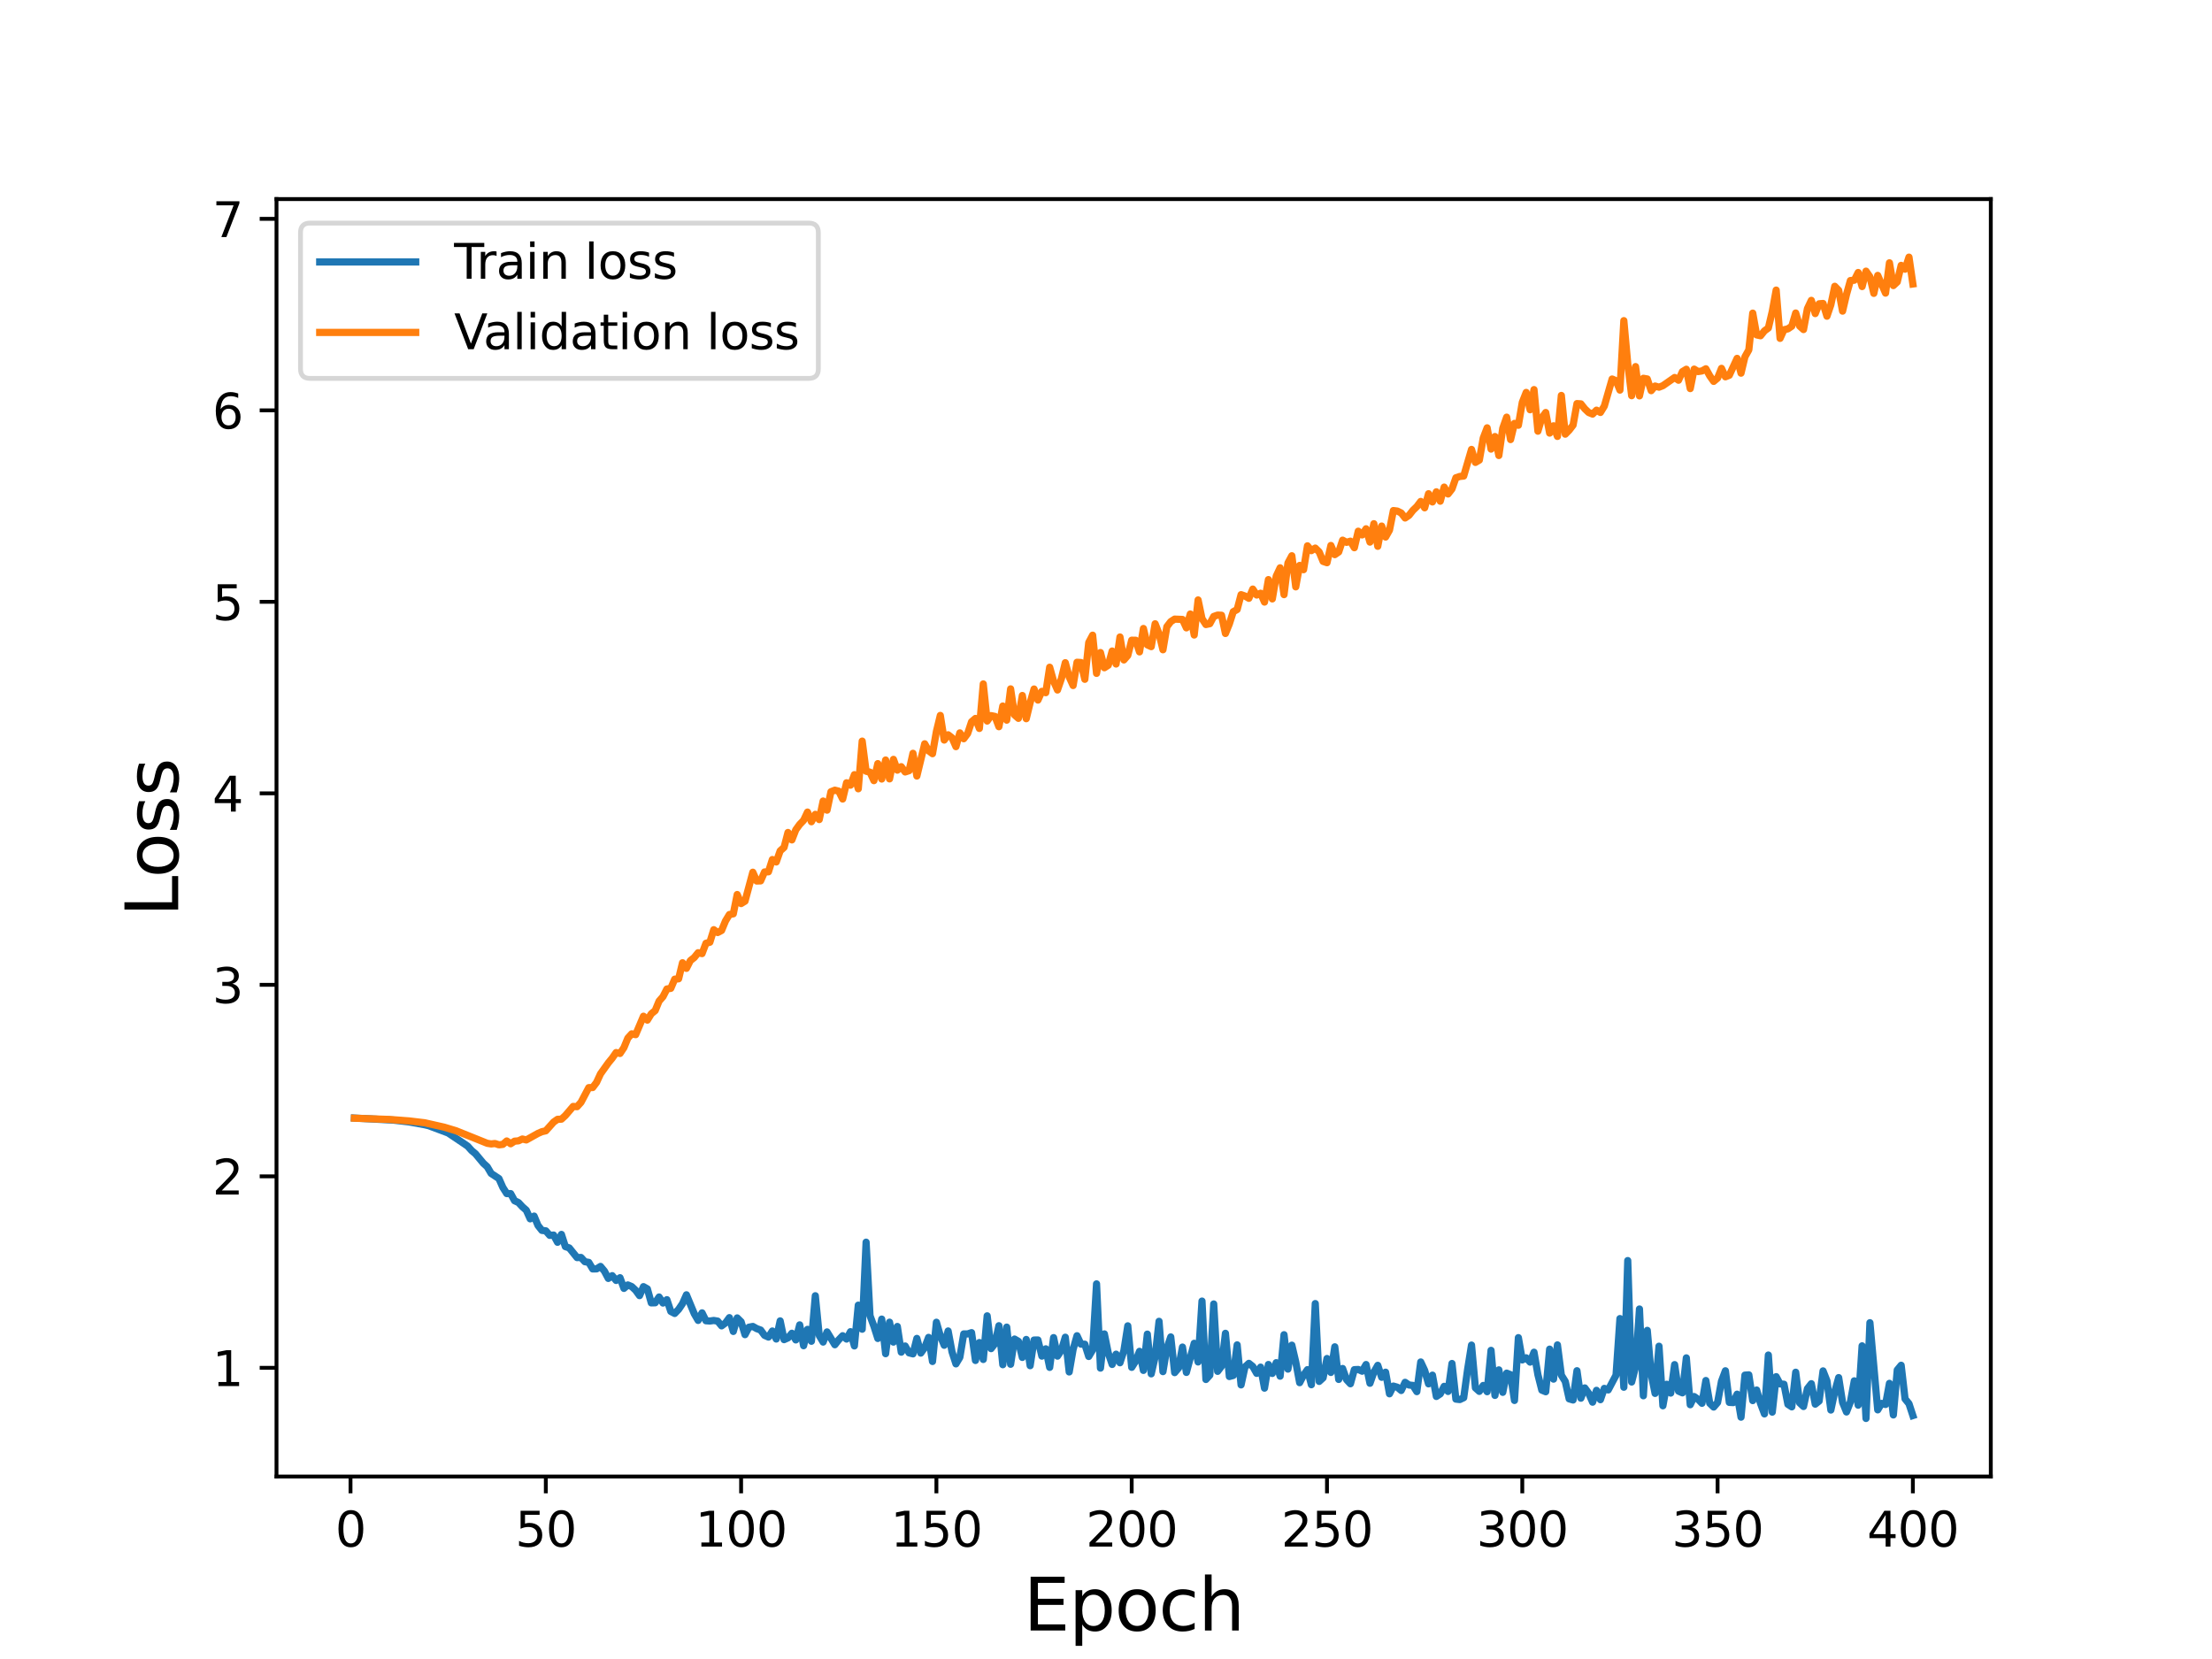 <?xml version="1.0" encoding="utf-8" standalone="no"?>
<!DOCTYPE svg PUBLIC "-//W3C//DTD SVG 1.1//EN"
  "http://www.w3.org/Graphics/SVG/1.1/DTD/svg11.dtd">
<svg height="345.6pt" version="1.1" viewBox="0 0 460.8 345.6" width="460.8pt" xmlns="http://www.w3.org/2000/svg" xmlns:xlink="http://www.w3.org/1999/xlink">
 <defs>
  <style type="text/css">*{stroke-linecap:butt;stroke-linejoin:round;}</style>
 </defs>
 <g id="figure_1">
  <g id="patch_1">
   <path d="M 0 345.6 
L 460.8 345.6 
L 460.8 0 
L 0 0 
z
" style="fill:#ffffff;"/>
  </g>
  <g id="axes_1">
   <g id="patch_2">
    <path d="M 57.6 307.584 
L 414.72 307.584 
L 414.72 41.472 
L 57.6 41.472 
z
" style="fill:#ffffff;"/>
   </g>
   <g id="matplotlib.axis_1">
    <g id="xtick_1">
     <g id="line2d_1">
      <defs>
       <path d="M 0 0 
L 0 3.5 
" id="me378b233ec" style="stroke:#000000;stroke-width:0.8;"/>
      </defs>
      <g>
       <use style="stroke:#000000;stroke-width:0.8;" x="73.019" xlink:href="#me378b233ec" y="307.584"/>
      </g>
     </g>
     <g id="text_1">
      <!-- 0 -->
      <g transform="translate(69.838 322.182)scale(0.1 -0.1)">
       <defs>
        <path d="M 2034 4250 
Q 1547 4250 1301 3770 
Q 1056 3291 1056 2328 
Q 1056 1369 1301 889 
Q 1547 409 2034 409 
Q 2525 409 2770 889 
Q 3016 1369 3016 2328 
Q 3016 3291 2770 3770 
Q 2525 4250 2034 4250 
z
M 2034 4750 
Q 2819 4750 3233 4129 
Q 3647 3509 3647 2328 
Q 3647 1150 3233 529 
Q 2819 -91 2034 -91 
Q 1250 -91 836 529 
Q 422 1150 422 2328 
Q 422 3509 836 4129 
Q 1250 4750 2034 4750 
z
" id="DejaVuSans-30" transform="scale(0.016)"/>
       </defs>
       <use xlink:href="#DejaVuSans-30"/>
      </g>
     </g>
    </g>
    <g id="xtick_2">
     <g id="line2d_2">
      <g>
       <use style="stroke:#000000;stroke-width:0.8;" x="113.703" xlink:href="#me378b233ec" y="307.584"/>
      </g>
     </g>
     <g id="text_2">
      <!-- 50 -->
      <g transform="translate(107.34 322.182)scale(0.1 -0.1)">
       <defs>
        <path d="M 691 4666 
L 3169 4666 
L 3169 4134 
L 1269 4134 
L 1269 2991 
Q 1406 3038 1543 3061 
Q 1681 3084 1819 3084 
Q 2600 3084 3056 2656 
Q 3513 2228 3513 1497 
Q 3513 744 3044 326 
Q 2575 -91 1722 -91 
Q 1428 -91 1123 -41 
Q 819 9 494 109 
L 494 744 
Q 775 591 1075 516 
Q 1375 441 1709 441 
Q 2250 441 2565 725 
Q 2881 1009 2881 1497 
Q 2881 1984 2565 2268 
Q 2250 2553 1709 2553 
Q 1456 2553 1204 2497 
Q 953 2441 691 2322 
L 691 4666 
z
" id="DejaVuSans-35" transform="scale(0.016)"/>
       </defs>
       <use xlink:href="#DejaVuSans-35"/>
       <use x="63.623" xlink:href="#DejaVuSans-30"/>
      </g>
     </g>
    </g>
    <g id="xtick_3">
     <g id="line2d_3">
      <g>
       <use style="stroke:#000000;stroke-width:0.8;" x="154.386" xlink:href="#me378b233ec" y="307.584"/>
      </g>
     </g>
     <g id="text_3">
      <!-- 100 -->
      <g transform="translate(144.842 322.182)scale(0.1 -0.1)">
       <defs>
        <path d="M 794 531 
L 1825 531 
L 1825 4091 
L 703 3866 
L 703 4441 
L 1819 4666 
L 2450 4666 
L 2450 531 
L 3481 531 
L 3481 0 
L 794 0 
L 794 531 
z
" id="DejaVuSans-31" transform="scale(0.016)"/>
       </defs>
       <use xlink:href="#DejaVuSans-31"/>
       <use x="63.623" xlink:href="#DejaVuSans-30"/>
       <use x="127.246" xlink:href="#DejaVuSans-30"/>
      </g>
     </g>
    </g>
    <g id="xtick_4">
     <g id="line2d_4">
      <g>
       <use style="stroke:#000000;stroke-width:0.8;" x="195.07" xlink:href="#me378b233ec" y="307.584"/>
      </g>
     </g>
     <g id="text_4">
      <!-- 150 -->
      <g transform="translate(185.526 322.182)scale(0.1 -0.1)">
       <use xlink:href="#DejaVuSans-31"/>
       <use x="63.623" xlink:href="#DejaVuSans-35"/>
       <use x="127.246" xlink:href="#DejaVuSans-30"/>
      </g>
     </g>
    </g>
    <g id="xtick_5">
     <g id="line2d_5">
      <g>
       <use style="stroke:#000000;stroke-width:0.8;" x="235.753" xlink:href="#me378b233ec" y="307.584"/>
      </g>
     </g>
     <g id="text_5">
      <!-- 200 -->
      <g transform="translate(226.209 322.182)scale(0.1 -0.1)">
       <defs>
        <path d="M 1228 531 
L 3431 531 
L 3431 0 
L 469 0 
L 469 531 
Q 828 903 1448 1529 
Q 2069 2156 2228 2338 
Q 2531 2678 2651 2914 
Q 2772 3150 2772 3378 
Q 2772 3750 2511 3984 
Q 2250 4219 1831 4219 
Q 1534 4219 1204 4116 
Q 875 4013 500 3803 
L 500 4441 
Q 881 4594 1212 4672 
Q 1544 4750 1819 4750 
Q 2544 4750 2975 4387 
Q 3406 4025 3406 3419 
Q 3406 3131 3298 2873 
Q 3191 2616 2906 2266 
Q 2828 2175 2409 1742 
Q 1991 1309 1228 531 
z
" id="DejaVuSans-32" transform="scale(0.016)"/>
       </defs>
       <use xlink:href="#DejaVuSans-32"/>
       <use x="63.623" xlink:href="#DejaVuSans-30"/>
       <use x="127.246" xlink:href="#DejaVuSans-30"/>
      </g>
     </g>
    </g>
    <g id="xtick_6">
     <g id="line2d_6">
      <g>
       <use style="stroke:#000000;stroke-width:0.8;" x="276.437" xlink:href="#me378b233ec" y="307.584"/>
      </g>
     </g>
     <g id="text_6">
      <!-- 250 -->
      <g transform="translate(266.893 322.182)scale(0.1 -0.1)">
       <use xlink:href="#DejaVuSans-32"/>
       <use x="63.623" xlink:href="#DejaVuSans-35"/>
       <use x="127.246" xlink:href="#DejaVuSans-30"/>
      </g>
     </g>
    </g>
    <g id="xtick_7">
     <g id="line2d_7">
      <g>
       <use style="stroke:#000000;stroke-width:0.8;" x="317.12" xlink:href="#me378b233ec" y="307.584"/>
      </g>
     </g>
     <g id="text_7">
      <!-- 300 -->
      <g transform="translate(307.576 322.182)scale(0.1 -0.1)">
       <defs>
        <path d="M 2597 2516 
Q 3050 2419 3304 2112 
Q 3559 1806 3559 1356 
Q 3559 666 3084 287 
Q 2609 -91 1734 -91 
Q 1441 -91 1130 -33 
Q 819 25 488 141 
L 488 750 
Q 750 597 1062 519 
Q 1375 441 1716 441 
Q 2309 441 2620 675 
Q 2931 909 2931 1356 
Q 2931 1769 2642 2001 
Q 2353 2234 1838 2234 
L 1294 2234 
L 1294 2753 
L 1863 2753 
Q 2328 2753 2575 2939 
Q 2822 3125 2822 3475 
Q 2822 3834 2567 4026 
Q 2313 4219 1838 4219 
Q 1578 4219 1281 4162 
Q 984 4106 628 3988 
L 628 4550 
Q 988 4650 1302 4700 
Q 1616 4750 1894 4750 
Q 2613 4750 3031 4423 
Q 3450 4097 3450 3541 
Q 3450 3153 3228 2886 
Q 3006 2619 2597 2516 
z
" id="DejaVuSans-33" transform="scale(0.016)"/>
       </defs>
       <use xlink:href="#DejaVuSans-33"/>
       <use x="63.623" xlink:href="#DejaVuSans-30"/>
       <use x="127.246" xlink:href="#DejaVuSans-30"/>
      </g>
     </g>
    </g>
    <g id="xtick_8">
     <g id="line2d_8">
      <g>
       <use style="stroke:#000000;stroke-width:0.8;" x="357.804" xlink:href="#me378b233ec" y="307.584"/>
      </g>
     </g>
     <g id="text_8">
      <!-- 350 -->
      <g transform="translate(348.26 322.182)scale(0.1 -0.1)">
       <use xlink:href="#DejaVuSans-33"/>
       <use x="63.623" xlink:href="#DejaVuSans-35"/>
       <use x="127.246" xlink:href="#DejaVuSans-30"/>
      </g>
     </g>
    </g>
    <g id="xtick_9">
     <g id="line2d_9">
      <g>
       <use style="stroke:#000000;stroke-width:0.8;" x="398.487" xlink:href="#me378b233ec" y="307.584"/>
      </g>
     </g>
     <g id="text_9">
      <!-- 400 -->
      <g transform="translate(388.944 322.182)scale(0.1 -0.1)">
       <defs>
        <path d="M 2419 4116 
L 825 1625 
L 2419 1625 
L 2419 4116 
z
M 2253 4666 
L 3047 4666 
L 3047 1625 
L 3713 1625 
L 3713 1100 
L 3047 1100 
L 3047 0 
L 2419 0 
L 2419 1100 
L 313 1100 
L 313 1709 
L 2253 4666 
z
" id="DejaVuSans-34" transform="scale(0.016)"/>
       </defs>
       <use xlink:href="#DejaVuSans-34"/>
       <use x="63.623" xlink:href="#DejaVuSans-30"/>
       <use x="127.246" xlink:href="#DejaVuSans-30"/>
      </g>
     </g>
    </g>
    <g id="text_10">
     <!-- Epoch -->
     <g transform="translate(213.194 339.66)scale(0.15 -0.15)">
      <defs>
       <path d="M 628 4666 
L 3578 4666 
L 3578 4134 
L 1259 4134 
L 1259 2753 
L 3481 2753 
L 3481 2222 
L 1259 2222 
L 1259 531 
L 3634 531 
L 3634 0 
L 628 0 
L 628 4666 
z
" id="DejaVuSans-45" transform="scale(0.016)"/>
       <path d="M 1159 525 
L 1159 -1331 
L 581 -1331 
L 581 3500 
L 1159 3500 
L 1159 2969 
Q 1341 3281 1617 3432 
Q 1894 3584 2278 3584 
Q 2916 3584 3314 3078 
Q 3713 2572 3713 1747 
Q 3713 922 3314 415 
Q 2916 -91 2278 -91 
Q 1894 -91 1617 61 
Q 1341 213 1159 525 
z
M 3116 1747 
Q 3116 2381 2855 2742 
Q 2594 3103 2138 3103 
Q 1681 3103 1420 2742 
Q 1159 2381 1159 1747 
Q 1159 1113 1420 752 
Q 1681 391 2138 391 
Q 2594 391 2855 752 
Q 3116 1113 3116 1747 
z
" id="DejaVuSans-70" transform="scale(0.016)"/>
       <path d="M 1959 3097 
Q 1497 3097 1228 2736 
Q 959 2375 959 1747 
Q 959 1119 1226 758 
Q 1494 397 1959 397 
Q 2419 397 2687 759 
Q 2956 1122 2956 1747 
Q 2956 2369 2687 2733 
Q 2419 3097 1959 3097 
z
M 1959 3584 
Q 2709 3584 3137 3096 
Q 3566 2609 3566 1747 
Q 3566 888 3137 398 
Q 2709 -91 1959 -91 
Q 1206 -91 779 398 
Q 353 888 353 1747 
Q 353 2609 779 3096 
Q 1206 3584 1959 3584 
z
" id="DejaVuSans-6f" transform="scale(0.016)"/>
       <path d="M 3122 3366 
L 3122 2828 
Q 2878 2963 2633 3030 
Q 2388 3097 2138 3097 
Q 1578 3097 1268 2742 
Q 959 2388 959 1747 
Q 959 1106 1268 751 
Q 1578 397 2138 397 
Q 2388 397 2633 464 
Q 2878 531 3122 666 
L 3122 134 
Q 2881 22 2623 -34 
Q 2366 -91 2075 -91 
Q 1284 -91 818 406 
Q 353 903 353 1747 
Q 353 2603 823 3093 
Q 1294 3584 2113 3584 
Q 2378 3584 2631 3529 
Q 2884 3475 3122 3366 
z
" id="DejaVuSans-63" transform="scale(0.016)"/>
       <path d="M 3513 2113 
L 3513 0 
L 2938 0 
L 2938 2094 
Q 2938 2591 2744 2837 
Q 2550 3084 2163 3084 
Q 1697 3084 1428 2787 
Q 1159 2491 1159 1978 
L 1159 0 
L 581 0 
L 581 4863 
L 1159 4863 
L 1159 2956 
Q 1366 3272 1645 3428 
Q 1925 3584 2291 3584 
Q 2894 3584 3203 3211 
Q 3513 2838 3513 2113 
z
" id="DejaVuSans-68" transform="scale(0.016)"/>
      </defs>
      <use xlink:href="#DejaVuSans-45"/>
      <use x="63.184" xlink:href="#DejaVuSans-70"/>
      <use x="126.66" xlink:href="#DejaVuSans-6f"/>
      <use x="187.842" xlink:href="#DejaVuSans-63"/>
      <use x="242.822" xlink:href="#DejaVuSans-68"/>
     </g>
    </g>
   </g>
   <g id="matplotlib.axis_2">
    <g id="ytick_1">
     <g id="line2d_10">
      <defs>
       <path d="M 0 0 
L -3.5 0 
" id="maddf995cac" style="stroke:#000000;stroke-width:0.8;"/>
      </defs>
      <g>
       <use style="stroke:#000000;stroke-width:0.8;" x="57.6" xlink:href="#maddf995cac" y="284.944"/>
      </g>
     </g>
     <g id="text_11">
      <!-- 1 -->
      <g transform="translate(44.237 288.743)scale(0.1 -0.1)">
       <use xlink:href="#DejaVuSans-31"/>
      </g>
     </g>
    </g>
    <g id="ytick_2">
     <g id="line2d_11">
      <g>
       <use style="stroke:#000000;stroke-width:0.8;" x="57.6" xlink:href="#maddf995cac" y="245.051"/>
      </g>
     </g>
     <g id="text_12">
      <!-- 2 -->
      <g transform="translate(44.237 248.85)scale(0.1 -0.1)">
       <use xlink:href="#DejaVuSans-32"/>
      </g>
     </g>
    </g>
    <g id="ytick_3">
     <g id="line2d_12">
      <g>
       <use style="stroke:#000000;stroke-width:0.8;" x="57.6" xlink:href="#maddf995cac" y="205.158"/>
      </g>
     </g>
     <g id="text_13">
      <!-- 3 -->
      <g transform="translate(44.237 208.957)scale(0.1 -0.1)">
       <use xlink:href="#DejaVuSans-33"/>
      </g>
     </g>
    </g>
    <g id="ytick_4">
     <g id="line2d_13">
      <g>
       <use style="stroke:#000000;stroke-width:0.8;" x="57.6" xlink:href="#maddf995cac" y="165.266"/>
      </g>
     </g>
     <g id="text_14">
      <!-- 4 -->
      <g transform="translate(44.237 169.065)scale(0.1 -0.1)">
       <use xlink:href="#DejaVuSans-34"/>
      </g>
     </g>
    </g>
    <g id="ytick_5">
     <g id="line2d_14">
      <g>
       <use style="stroke:#000000;stroke-width:0.8;" x="57.6" xlink:href="#maddf995cac" y="125.373"/>
      </g>
     </g>
     <g id="text_15">
      <!-- 5 -->
      <g transform="translate(44.237 129.172)scale(0.1 -0.1)">
       <use xlink:href="#DejaVuSans-35"/>
      </g>
     </g>
    </g>
    <g id="ytick_6">
     <g id="line2d_15">
      <g>
       <use style="stroke:#000000;stroke-width:0.8;" x="57.6" xlink:href="#maddf995cac" y="85.48"/>
      </g>
     </g>
     <g id="text_16">
      <!-- 6 -->
      <g transform="translate(44.237 89.28)scale(0.1 -0.1)">
       <defs>
        <path d="M 2113 2584 
Q 1688 2584 1439 2293 
Q 1191 2003 1191 1497 
Q 1191 994 1439 701 
Q 1688 409 2113 409 
Q 2538 409 2786 701 
Q 3034 994 3034 1497 
Q 3034 2003 2786 2293 
Q 2538 2584 2113 2584 
z
M 3366 4563 
L 3366 3988 
Q 3128 4100 2886 4159 
Q 2644 4219 2406 4219 
Q 1781 4219 1451 3797 
Q 1122 3375 1075 2522 
Q 1259 2794 1537 2939 
Q 1816 3084 2150 3084 
Q 2853 3084 3261 2657 
Q 3669 2231 3669 1497 
Q 3669 778 3244 343 
Q 2819 -91 2113 -91 
Q 1303 -91 875 529 
Q 447 1150 447 2328 
Q 447 3434 972 4092 
Q 1497 4750 2381 4750 
Q 2619 4750 2861 4703 
Q 3103 4656 3366 4563 
z
" id="DejaVuSans-36" transform="scale(0.016)"/>
       </defs>
       <use xlink:href="#DejaVuSans-36"/>
      </g>
     </g>
    </g>
    <g id="ytick_7">
     <g id="line2d_16">
      <g>
       <use style="stroke:#000000;stroke-width:0.8;" x="57.6" xlink:href="#maddf995cac" y="45.588"/>
      </g>
     </g>
     <g id="text_17">
      <!-- 7 -->
      <g transform="translate(44.237 49.387)scale(0.1 -0.1)">
       <defs>
        <path d="M 525 4666 
L 3525 4666 
L 3525 4397 
L 1831 0 
L 1172 0 
L 2766 4134 
L 525 4134 
L 525 4666 
z
" id="DejaVuSans-37" transform="scale(0.016)"/>
       </defs>
       <use xlink:href="#DejaVuSans-37"/>
      </g>
     </g>
    </g>
    <g id="text_18">
     <!-- Loss -->
     <g transform="translate(37.118 190.979)rotate(-90)scale(0.15 -0.15)">
      <defs>
       <path d="M 628 4666 
L 1259 4666 
L 1259 531 
L 3531 531 
L 3531 0 
L 628 0 
L 628 4666 
z
" id="DejaVuSans-4c" transform="scale(0.016)"/>
       <path d="M 2834 3397 
L 2834 2853 
Q 2591 2978 2328 3040 
Q 2066 3103 1784 3103 
Q 1356 3103 1142 2972 
Q 928 2841 928 2578 
Q 928 2378 1081 2264 
Q 1234 2150 1697 2047 
L 1894 2003 
Q 2506 1872 2764 1633 
Q 3022 1394 3022 966 
Q 3022 478 2636 193 
Q 2250 -91 1575 -91 
Q 1294 -91 989 -36 
Q 684 19 347 128 
L 347 722 
Q 666 556 975 473 
Q 1284 391 1588 391 
Q 1994 391 2212 530 
Q 2431 669 2431 922 
Q 2431 1156 2273 1281 
Q 2116 1406 1581 1522 
L 1381 1569 
Q 847 1681 609 1914 
Q 372 2147 372 2553 
Q 372 3047 722 3315 
Q 1072 3584 1716 3584 
Q 2034 3584 2315 3537 
Q 2597 3491 2834 3397 
z
" id="DejaVuSans-73" transform="scale(0.016)"/>
      </defs>
      <use xlink:href="#DejaVuSans-4c"/>
      <use x="53.963" xlink:href="#DejaVuSans-6f"/>
      <use x="115.145" xlink:href="#DejaVuSans-73"/>
      <use x="167.244" xlink:href="#DejaVuSans-73"/>
     </g>
    </g>
   </g>
   <g id="line2d_17">
    <path clip-path="url(#p252ba5fd45)" d="M 73.833 232.908 
L 81.969 233.344 
L 85.224 233.72 
L 88.479 234.31 
L 89.292 234.5 
L 93.361 236.025 
L 96.616 238.21 
L 97.429 238.769 
L 98.243 239.677 
L 99.057 240.358 
L 100.684 242.316 
L 101.498 243.058 
L 102.311 244.445 
L 103.939 245.525 
L 104.752 247.363 
L 105.566 248.646 
L 106.38 248.649 
L 107.193 250.137 
L 108.007 250.513 
L 108.821 251.392 
L 109.634 252.103 
L 110.448 253.907 
L 111.262 253.333 
L 112.075 255.291 
L 112.889 256.314 
L 113.703 256.404 
L 114.516 257.345 
L 115.33 257.288 
L 116.144 258.79 
L 116.957 257.151 
L 117.771 259.688 
L 118.585 259.965 
L 120.212 261.979 
L 121.026 261.95 
L 121.839 262.836 
L 122.653 262.979 
L 123.467 264.343 
L 124.28 264.329 
L 125.094 263.818 
L 125.908 264.791 
L 126.721 266.317 
L 127.535 265.743 
L 128.349 266.739 
L 129.162 266.172 
L 129.976 268.394 
L 130.79 267.675 
L 131.603 268.019 
L 132.417 268.786 
L 133.231 269.903 
L 134.044 268.031 
L 134.858 268.496 
L 135.672 271.415 
L 136.485 271.392 
L 137.299 270.189 
L 138.113 271.449 
L 138.926 270.747 
L 139.74 273.193 
L 140.554 273.618 
L 141.367 272.77 
L 142.181 271.565 
L 142.995 269.732 
L 144.622 273.661 
L 145.436 275.066 
L 146.249 273.492 
L 147.063 275.137 
L 147.877 275.194 
L 148.69 275.077 
L 149.504 275.212 
L 150.318 276.203 
L 151.131 275.599 
L 151.945 274.489 
L 152.759 277.364 
L 153.572 274.546 
L 154.386 275.35 
L 155.2 278.033 
L 156.013 276.483 
L 156.827 276.32 
L 157.641 276.779 
L 158.454 277.072 
L 159.268 278.175 
L 160.082 278.538 
L 160.895 277.275 
L 161.709 278.942 
L 162.523 275.167 
L 163.336 279.072 
L 164.15 278.707 
L 164.964 277.741 
L 165.777 279.13 
L 166.591 275.995 
L 167.405 280.337 
L 168.219 276.932 
L 169.032 279.407 
L 169.846 269.926 
L 170.66 278.206 
L 171.473 279.578 
L 172.287 277.464 
L 173.914 280.135 
L 174.728 279.101 
L 175.542 278.255 
L 176.355 278.95 
L 177.169 277.416 
L 177.983 280.38 
L 178.796 271.888 
L 179.61 276.898 
L 180.424 258.77 
L 181.237 274.084 
L 182.051 276.278 
L 182.865 278.825 
L 183.678 274.794 
L 184.492 281.999 
L 185.306 275.437 
L 186.119 279.583 
L 186.933 276.328 
L 187.747 281.683 
L 188.56 280.394 
L 189.374 281.824 
L 190.188 282.035 
L 191.001 278.817 
L 191.815 281.873 
L 192.629 280.738 
L 193.442 278.599 
L 194.256 283.619 
L 195.07 275.449 
L 195.883 278.264 
L 196.697 280.246 
L 197.511 277.266 
L 198.324 281.61 
L 199.138 284.119 
L 199.952 282.763 
L 200.765 277.881 
L 201.579 277.883 
L 202.393 277.614 
L 203.206 283.41 
L 204.02 279.679 
L 204.834 283.2 
L 205.647 274.112 
L 206.461 280.943 
L 207.275 279.887 
L 208.088 276.174 
L 208.902 284.293 
L 209.716 276.467 
L 210.529 284.201 
L 211.343 278.949 
L 212.157 279.424 
L 212.97 282.778 
L 213.784 279.035 
L 214.598 284.499 
L 215.411 279.155 
L 216.225 279.148 
L 217.039 282.504 
L 217.852 280.986 
L 218.666 284.85 
L 219.48 278.649 
L 220.293 282.51 
L 221.107 281.295 
L 221.921 278.569 
L 222.734 285.804 
L 223.548 281.103 
L 224.362 278.256 
L 225.175 280.005 
L 225.989 280.022 
L 226.803 282.578 
L 227.616 281.215 
L 228.43 267.454 
L 229.244 285.005 
L 230.057 277.877 
L 230.871 281.863 
L 231.685 284.238 
L 232.498 282.098 
L 233.312 283.888 
L 234.126 281.367 
L 234.939 276.194 
L 235.753 284.843 
L 236.567 283.555 
L 237.381 281.507 
L 238.194 285.48 
L 239.008 277.921 
L 239.822 286.197 
L 240.635 282.635 
L 241.449 275.254 
L 242.263 285.734 
L 243.076 280.876 
L 243.89 278.506 
L 244.704 285.941 
L 245.517 284.978 
L 246.331 280.619 
L 247.145 285.901 
L 248.772 279.835 
L 249.586 283.722 
L 250.399 271.04 
L 251.213 287.371 
L 252.027 286.468 
L 252.84 271.64 
L 253.654 285.679 
L 254.468 284.608 
L 255.281 277.753 
L 256.095 286.753 
L 256.909 286.535 
L 257.722 280.161 
L 258.536 288.498 
L 259.35 284.766 
L 260.163 284.01 
L 260.977 284.658 
L 261.791 286.096 
L 262.604 284.798 
L 263.418 289.178 
L 264.232 284.249 
L 265.045 286.112 
L 265.859 283.869 
L 266.673 286.684 
L 267.486 278.043 
L 268.3 285.211 
L 269.114 280.223 
L 269.927 283.709 
L 270.741 288.039 
L 271.555 286.472 
L 272.368 285.321 
L 273.182 288.463 
L 273.996 271.556 
L 274.809 287.774 
L 275.623 287.026 
L 276.437 283.005 
L 277.25 285.905 
L 278.064 280.566 
L 278.878 287.361 
L 279.691 285.084 
L 280.505 287.398 
L 281.319 288.264 
L 282.132 285.326 
L 282.946 285.285 
L 283.76 285.649 
L 284.573 284.256 
L 285.387 288.162 
L 286.201 285.845 
L 287.014 284.425 
L 287.828 286.911 
L 288.642 285.854 
L 289.455 290.356 
L 290.269 288.745 
L 291.083 288.98 
L 291.896 289.664 
L 292.71 287.962 
L 293.524 288.522 
L 294.337 288.609 
L 295.151 289.903 
L 295.965 283.723 
L 296.778 285.462 
L 297.592 288.283 
L 298.406 286.469 
L 299.219 290.908 
L 300.033 290.371 
L 300.847 288.799 
L 301.66 289.867 
L 302.474 284.039 
L 303.288 291.46 
L 304.101 291.554 
L 304.915 291.171 
L 305.729 285.277 
L 306.543 280.205 
L 307.356 289.119 
L 308.17 289.848 
L 308.984 288.617 
L 309.797 289.919 
L 310.611 281.303 
L 311.425 290.69 
L 312.238 285.369 
L 313.052 290.049 
L 313.866 286.051 
L 314.679 286.375 
L 315.493 291.74 
L 316.307 278.657 
L 317.12 283.294 
L 317.934 282.859 
L 318.748 283.752 
L 319.561 281.692 
L 320.375 286.382 
L 321.189 289.589 
L 322.002 289.925 
L 322.816 281.053 
L 323.63 287.297 
L 324.443 280.167 
L 325.257 286.479 
L 326.071 287.78 
L 326.884 291.405 
L 327.698 291.643 
L 328.512 285.545 
L 329.325 291.271 
L 330.139 289.129 
L 330.953 290.242 
L 331.766 292.099 
L 332.58 289.631 
L 333.394 291.58 
L 334.207 289.226 
L 335.021 289.55 
L 336.648 286.477 
L 337.462 274.685 
L 338.276 288.986 
L 339.089 262.599 
L 339.903 287.899 
L 340.717 284.724 
L 341.53 272.686 
L 342.344 290.768 
L 343.158 277.141 
L 343.971 286.242 
L 344.785 290.276 
L 345.599 280.44 
L 346.412 292.85 
L 347.226 288.365 
L 348.04 290.204 
L 348.853 284.274 
L 349.667 289.798 
L 350.481 290.156 
L 351.294 282.871 
L 352.108 292.631 
L 352.922 290.926 
L 353.735 291.491 
L 354.549 292.331 
L 355.363 287.589 
L 356.176 292.334 
L 356.99 293.115 
L 357.804 292.166 
L 358.617 287.728 
L 359.431 285.56 
L 360.245 292.142 
L 361.058 292.186 
L 361.872 290.431 
L 362.686 295.222 
L 363.499 286.465 
L 364.313 286.408 
L 365.127 291.77 
L 365.94 289.565 
L 366.754 292.389 
L 367.568 294.542 
L 368.381 282.28 
L 369.195 294.173 
L 370.009 286.784 
L 370.822 288.296 
L 371.636 288.36 
L 372.45 292.545 
L 373.263 293.074 
L 374.077 285.861 
L 374.891 292.234 
L 375.704 292.999 
L 376.518 289.281 
L 377.332 288.251 
L 378.146 292.509 
L 378.959 291.86 
L 379.773 285.583 
L 380.587 287.655 
L 381.4 293.737 
L 382.214 289.927 
L 383.028 286.979 
L 383.841 292.142 
L 384.655 294.139 
L 385.469 292.066 
L 386.282 287.654 
L 387.096 292.725 
L 387.91 280.364 
L 388.723 295.488 
L 389.537 275.544 
L 391.164 293.7 
L 391.978 292.35 
L 392.792 292.582 
L 393.605 288.177 
L 394.419 294.757 
L 395.233 285.392 
L 396.046 284.411 
L 396.86 291.417 
L 397.674 292.414 
L 398.487 294.887 
L 398.487 294.887 
" style="fill:none;stroke:#1f77b4;stroke-linecap:square;stroke-width:1.5;"/>
   </g>
   <g id="line2d_18">
    <path clip-path="url(#p252ba5fd45)" d="M 73.833 232.942 
L 81.156 233.202 
L 85.224 233.507 
L 88.479 233.894 
L 92.547 234.815 
L 94.988 235.55 
L 101.498 238.169 
L 102.311 238.302 
L 103.125 238.214 
L 103.939 238.49 
L 104.752 238.394 
L 105.566 237.684 
L 106.38 238.264 
L 107.193 237.727 
L 108.007 237.659 
L 108.821 237.277 
L 109.634 237.472 
L 112.075 236.106 
L 112.889 235.753 
L 113.703 235.565 
L 115.33 233.745 
L 116.144 233.174 
L 116.957 233.14 
L 117.771 232.393 
L 119.398 230.489 
L 120.212 230.543 
L 121.026 229.643 
L 122.653 226.573 
L 123.467 226.553 
L 124.28 225.47 
L 125.094 223.703 
L 126.721 221.423 
L 127.535 220.434 
L 128.349 219.265 
L 129.162 219.458 
L 129.976 218.239 
L 130.79 216.258 
L 131.603 215.363 
L 132.417 215.541 
L 134.044 211.696 
L 134.858 212.509 
L 135.672 211.192 
L 136.485 210.524 
L 137.299 208.547 
L 138.113 207.618 
L 138.926 206.026 
L 139.74 205.891 
L 140.554 203.98 
L 141.367 203.905 
L 142.181 200.557 
L 142.995 201.729 
L 143.808 200.117 
L 144.622 199.473 
L 145.436 198.469 
L 146.249 198.654 
L 147.063 196.502 
L 147.877 196.284 
L 148.69 193.672 
L 149.504 194.265 
L 150.318 193.831 
L 151.131 191.862 
L 151.945 190.514 
L 152.759 190.368 
L 153.572 186.345 
L 154.386 188.229 
L 155.2 187.729 
L 156.827 181.7 
L 157.641 183.534 
L 158.454 183.503 
L 159.268 181.643 
L 160.082 181.61 
L 160.895 179.057 
L 161.709 179.564 
L 162.523 177.254 
L 163.336 176.524 
L 164.15 173.421 
L 164.964 174.967 
L 165.777 172.864 
L 166.591 171.742 
L 167.405 170.896 
L 168.219 169.17 
L 169.032 171.184 
L 169.846 169.641 
L 170.66 170.73 
L 171.473 166.872 
L 172.287 168.773 
L 173.101 164.935 
L 173.914 164.611 
L 174.728 164.81 
L 175.542 166.449 
L 176.355 163.065 
L 177.169 163.572 
L 177.983 161.379 
L 178.796 164.32 
L 179.61 154.388 
L 180.424 160.657 
L 181.237 160.857 
L 182.051 162.62 
L 182.865 159.074 
L 183.678 162.285 
L 184.492 158.323 
L 185.306 162.257 
L 186.119 158.188 
L 186.933 160.439 
L 187.747 159.712 
L 188.56 160.811 
L 189.374 160.549 
L 190.188 156.926 
L 191.001 161.664 
L 192.629 154.946 
L 193.442 156.4 
L 194.256 157.008 
L 195.07 152.373 
L 195.883 149.037 
L 196.697 154.166 
L 197.511 153.07 
L 198.324 153.695 
L 199.138 155.541 
L 199.952 152.671 
L 200.765 153.893 
L 201.579 152.802 
L 202.393 150.357 
L 203.206 149.663 
L 204.02 151.75 
L 204.834 142.474 
L 205.647 150.207 
L 206.461 149.076 
L 207.275 149.244 
L 208.088 151.386 
L 208.902 147.079 
L 209.716 150.023 
L 210.529 143.506 
L 211.343 148.929 
L 212.157 149.644 
L 212.97 144.883 
L 213.784 149.716 
L 214.598 146.374 
L 215.411 143.535 
L 216.225 145.84 
L 217.039 144.018 
L 217.852 144.299 
L 218.666 138.996 
L 219.48 141.895 
L 220.293 143.739 
L 221.107 141.367 
L 221.921 138.051 
L 222.734 141.031 
L 223.548 142.808 
L 224.362 137.963 
L 225.175 138.015 
L 225.989 141.51 
L 226.803 133.846 
L 227.616 132.32 
L 228.43 140.277 
L 229.244 135.937 
L 230.057 139.104 
L 230.871 138.578 
L 231.685 135.623 
L 232.498 138.326 
L 233.312 132.695 
L 234.126 137.477 
L 234.939 136.54 
L 235.753 133.368 
L 236.567 133.371 
L 237.381 135.799 
L 238.194 130.926 
L 239.008 134.34 
L 239.822 134.709 
L 240.635 129.946 
L 241.449 132.012 
L 242.263 135.36 
L 243.076 130.56 
L 243.89 129.493 
L 244.704 128.972 
L 246.331 129.041 
L 247.145 130.796 
L 247.958 127.908 
L 248.772 132.286 
L 249.586 124.978 
L 250.399 128.868 
L 251.213 130.103 
L 252.027 129.927 
L 252.84 128.416 
L 253.654 128.132 
L 254.468 128.168 
L 255.281 131.967 
L 256.095 129.979 
L 256.909 127.427 
L 257.722 126.974 
L 258.536 123.878 
L 259.35 124.161 
L 260.163 124.641 
L 260.977 122.716 
L 261.791 123.957 
L 262.604 123.581 
L 263.418 125.422 
L 264.232 120.742 
L 265.045 124.765 
L 265.859 120.022 
L 266.673 118.285 
L 267.486 123.874 
L 268.3 117.285 
L 269.114 115.773 
L 269.927 122.251 
L 270.741 117.787 
L 271.555 118.676 
L 272.368 113.707 
L 273.182 114.706 
L 273.996 114.177 
L 274.809 114.975 
L 275.623 116.949 
L 276.437 117.225 
L 277.25 113.63 
L 278.064 115.542 
L 278.878 114.985 
L 279.691 112.525 
L 280.505 112.979 
L 281.319 112.737 
L 282.132 114.101 
L 282.946 110.66 
L 283.76 111.433 
L 284.573 110.155 
L 285.387 112.929 
L 286.201 109.097 
L 287.014 113.807 
L 287.828 109.587 
L 288.642 111.876 
L 289.455 110.439 
L 290.269 106.357 
L 291.083 106.46 
L 291.896 106.863 
L 292.71 107.906 
L 293.524 107.353 
L 294.337 106.317 
L 295.151 105.534 
L 295.965 104.458 
L 296.778 105.787 
L 297.592 102.851 
L 298.406 104.565 
L 299.219 102.451 
L 300.033 104.409 
L 300.847 101.471 
L 301.66 102.904 
L 302.474 101.857 
L 303.288 99.528 
L 304.101 99.255 
L 304.915 99.171 
L 306.543 93.623 
L 307.356 96.331 
L 308.17 95.851 
L 308.984 91.259 
L 309.797 89.125 
L 310.611 93.554 
L 311.425 90.935 
L 312.238 94.892 
L 313.052 89.216 
L 313.866 86.902 
L 314.679 91.571 
L 315.493 88.197 
L 316.307 88.589 
L 317.12 83.815 
L 317.934 81.748 
L 318.748 85.36 
L 319.561 81.16 
L 320.375 89.824 
L 321.189 87.058 
L 322.002 85.931 
L 322.816 90.223 
L 323.63 88.703 
L 324.443 90.915 
L 325.257 82.378 
L 326.071 90.447 
L 326.884 89.622 
L 327.698 88.565 
L 328.512 84.075 
L 329.325 84.132 
L 330.139 85.16 
L 330.953 85.934 
L 331.766 86.261 
L 332.58 85.447 
L 333.394 85.921 
L 334.207 84.6 
L 335.835 78.955 
L 336.648 79.308 
L 337.462 81.268 
L 338.276 66.797 
L 339.089 75.772 
L 339.903 82.433 
L 340.717 76.368 
L 341.53 82.471 
L 342.344 78.804 
L 343.158 78.947 
L 343.971 81.382 
L 344.785 80.42 
L 345.599 80.659 
L 346.412 80.344 
L 348.853 78.64 
L 349.667 79.209 
L 350.481 77.417 
L 351.294 76.923 
L 352.108 80.952 
L 352.922 76.895 
L 353.735 77.401 
L 354.549 77.278 
L 355.363 76.825 
L 356.176 78.299 
L 356.99 79.451 
L 357.804 78.763 
L 358.617 76.735 
L 359.431 78.496 
L 360.245 78.174 
L 361.872 74.655 
L 362.686 77.738 
L 363.499 74.337 
L 364.313 72.882 
L 365.127 65.228 
L 365.94 69.766 
L 366.754 69.944 
L 367.568 68.925 
L 368.381 68.332 
L 369.195 64.876 
L 370.009 60.431 
L 370.822 70.491 
L 371.636 68.691 
L 372.45 68.506 
L 373.263 67.953 
L 374.077 65.206 
L 374.891 67.919 
L 375.704 68.651 
L 376.518 64.294 
L 377.332 62.572 
L 378.146 65.324 
L 378.959 63.284 
L 379.773 63.217 
L 380.587 65.872 
L 381.4 63.492 
L 382.214 59.64 
L 383.028 60.48 
L 383.841 64.816 
L 384.655 61.35 
L 385.469 58.444 
L 386.282 58.376 
L 387.096 56.765 
L 387.91 59.693 
L 388.723 56.487 
L 389.537 57.664 
L 390.351 61.114 
L 391.164 57.37 
L 392.792 61.061 
L 393.605 54.748 
L 394.419 59.49 
L 395.233 58.734 
L 396.046 55.284 
L 396.86 56.081 
L 397.674 53.568 
L 398.487 59.16 
L 398.487 59.16 
" style="fill:none;stroke:#ff7f0e;stroke-linecap:square;stroke-width:1.5;"/>
   </g>
   <g id="patch_3">
    <path d="M 57.6 307.584 
L 57.6 41.472 
" style="fill:none;stroke:#000000;stroke-linecap:square;stroke-linejoin:miter;stroke-width:0.8;"/>
   </g>
   <g id="patch_4">
    <path d="M 414.72 307.584 
L 414.72 41.472 
" style="fill:none;stroke:#000000;stroke-linecap:square;stroke-linejoin:miter;stroke-width:0.8;"/>
   </g>
   <g id="patch_5">
    <path d="M 57.6 307.584 
L 414.72 307.584 
" style="fill:none;stroke:#000000;stroke-linecap:square;stroke-linejoin:miter;stroke-width:0.8;"/>
   </g>
   <g id="patch_6">
    <path d="M 57.6 41.472 
L 414.72 41.472 
" style="fill:none;stroke:#000000;stroke-linecap:square;stroke-linejoin:miter;stroke-width:0.8;"/>
   </g>
   <g id="legend_1">
    <g id="patch_7">
     <path d="M 64.6 78.828 
L 168.475 78.828 
Q 170.475 78.828 170.475 76.828 
L 170.475 48.472 
Q 170.475 46.472 168.475 46.472 
L 64.6 46.472 
Q 62.6 46.472 62.6 48.472 
L 62.6 76.828 
Q 62.6 78.828 64.6 78.828 
z
" style="fill:#ffffff;opacity:0.8;stroke:#cccccc;stroke-linejoin:miter;"/>
    </g>
    <g id="line2d_19">
     <path d="M 66.6 54.57 
L 86.6 54.57 
" style="fill:none;stroke:#1f77b4;stroke-linecap:square;stroke-width:1.5;"/>
    </g>
    <g id="line2d_20"/>
    <g id="text_19">
     <!-- Train loss -->
     <g transform="translate(94.6 58.07)scale(0.1 -0.1)">
      <defs>
       <path d="M -19 4666 
L 3928 4666 
L 3928 4134 
L 2272 4134 
L 2272 0 
L 1638 0 
L 1638 4134 
L -19 4134 
L -19 4666 
z
" id="DejaVuSans-54" transform="scale(0.016)"/>
       <path d="M 2631 2963 
Q 2534 3019 2420 3045 
Q 2306 3072 2169 3072 
Q 1681 3072 1420 2755 
Q 1159 2438 1159 1844 
L 1159 0 
L 581 0 
L 581 3500 
L 1159 3500 
L 1159 2956 
Q 1341 3275 1631 3429 
Q 1922 3584 2338 3584 
Q 2397 3584 2469 3576 
Q 2541 3569 2628 3553 
L 2631 2963 
z
" id="DejaVuSans-72" transform="scale(0.016)"/>
       <path d="M 2194 1759 
Q 1497 1759 1228 1600 
Q 959 1441 959 1056 
Q 959 750 1161 570 
Q 1363 391 1709 391 
Q 2188 391 2477 730 
Q 2766 1069 2766 1631 
L 2766 1759 
L 2194 1759 
z
M 3341 1997 
L 3341 0 
L 2766 0 
L 2766 531 
Q 2569 213 2275 61 
Q 1981 -91 1556 -91 
Q 1019 -91 701 211 
Q 384 513 384 1019 
Q 384 1609 779 1909 
Q 1175 2209 1959 2209 
L 2766 2209 
L 2766 2266 
Q 2766 2663 2505 2880 
Q 2244 3097 1772 3097 
Q 1472 3097 1187 3025 
Q 903 2953 641 2809 
L 641 3341 
Q 956 3463 1253 3523 
Q 1550 3584 1831 3584 
Q 2591 3584 2966 3190 
Q 3341 2797 3341 1997 
z
" id="DejaVuSans-61" transform="scale(0.016)"/>
       <path d="M 603 3500 
L 1178 3500 
L 1178 0 
L 603 0 
L 603 3500 
z
M 603 4863 
L 1178 4863 
L 1178 4134 
L 603 4134 
L 603 4863 
z
" id="DejaVuSans-69" transform="scale(0.016)"/>
       <path d="M 3513 2113 
L 3513 0 
L 2938 0 
L 2938 2094 
Q 2938 2591 2744 2837 
Q 2550 3084 2163 3084 
Q 1697 3084 1428 2787 
Q 1159 2491 1159 1978 
L 1159 0 
L 581 0 
L 581 3500 
L 1159 3500 
L 1159 2956 
Q 1366 3272 1645 3428 
Q 1925 3584 2291 3584 
Q 2894 3584 3203 3211 
Q 3513 2838 3513 2113 
z
" id="DejaVuSans-6e" transform="scale(0.016)"/>
       <path id="DejaVuSans-20" transform="scale(0.016)"/>
       <path d="M 603 4863 
L 1178 4863 
L 1178 0 
L 603 0 
L 603 4863 
z
" id="DejaVuSans-6c" transform="scale(0.016)"/>
      </defs>
      <use xlink:href="#DejaVuSans-54"/>
      <use x="46.334" xlink:href="#DejaVuSans-72"/>
      <use x="87.447" xlink:href="#DejaVuSans-61"/>
      <use x="148.727" xlink:href="#DejaVuSans-69"/>
      <use x="176.51" xlink:href="#DejaVuSans-6e"/>
      <use x="239.889" xlink:href="#DejaVuSans-20"/>
      <use x="271.676" xlink:href="#DejaVuSans-6c"/>
      <use x="299.459" xlink:href="#DejaVuSans-6f"/>
      <use x="360.641" xlink:href="#DejaVuSans-73"/>
      <use x="412.74" xlink:href="#DejaVuSans-73"/>
     </g>
    </g>
    <g id="line2d_21">
     <path d="M 66.6 69.249 
L 86.6 69.249 
" style="fill:none;stroke:#ff7f0e;stroke-linecap:square;stroke-width:1.5;"/>
    </g>
    <g id="line2d_22"/>
    <g id="text_20">
     <!-- Validation loss -->
     <g transform="translate(94.6 72.749)scale(0.1 -0.1)">
      <defs>
       <path d="M 1831 0 
L 50 4666 
L 709 4666 
L 2188 738 
L 3669 4666 
L 4325 4666 
L 2547 0 
L 1831 0 
z
" id="DejaVuSans-56" transform="scale(0.016)"/>
       <path d="M 2906 2969 
L 2906 4863 
L 3481 4863 
L 3481 0 
L 2906 0 
L 2906 525 
Q 2725 213 2448 61 
Q 2172 -91 1784 -91 
Q 1150 -91 751 415 
Q 353 922 353 1747 
Q 353 2572 751 3078 
Q 1150 3584 1784 3584 
Q 2172 3584 2448 3432 
Q 2725 3281 2906 2969 
z
M 947 1747 
Q 947 1113 1208 752 
Q 1469 391 1925 391 
Q 2381 391 2643 752 
Q 2906 1113 2906 1747 
Q 2906 2381 2643 2742 
Q 2381 3103 1925 3103 
Q 1469 3103 1208 2742 
Q 947 2381 947 1747 
z
" id="DejaVuSans-64" transform="scale(0.016)"/>
       <path d="M 1172 4494 
L 1172 3500 
L 2356 3500 
L 2356 3053 
L 1172 3053 
L 1172 1153 
Q 1172 725 1289 603 
Q 1406 481 1766 481 
L 2356 481 
L 2356 0 
L 1766 0 
Q 1100 0 847 248 
Q 594 497 594 1153 
L 594 3053 
L 172 3053 
L 172 3500 
L 594 3500 
L 594 4494 
L 1172 4494 
z
" id="DejaVuSans-74" transform="scale(0.016)"/>
      </defs>
      <use xlink:href="#DejaVuSans-56"/>
      <use x="60.658" xlink:href="#DejaVuSans-61"/>
      <use x="121.938" xlink:href="#DejaVuSans-6c"/>
      <use x="149.721" xlink:href="#DejaVuSans-69"/>
      <use x="177.504" xlink:href="#DejaVuSans-64"/>
      <use x="240.98" xlink:href="#DejaVuSans-61"/>
      <use x="302.26" xlink:href="#DejaVuSans-74"/>
      <use x="341.469" xlink:href="#DejaVuSans-69"/>
      <use x="369.252" xlink:href="#DejaVuSans-6f"/>
      <use x="430.434" xlink:href="#DejaVuSans-6e"/>
      <use x="493.812" xlink:href="#DejaVuSans-20"/>
      <use x="525.6" xlink:href="#DejaVuSans-6c"/>
      <use x="553.383" xlink:href="#DejaVuSans-6f"/>
      <use x="614.564" xlink:href="#DejaVuSans-73"/>
      <use x="666.664" xlink:href="#DejaVuSans-73"/>
     </g>
    </g>
   </g>
  </g>
 </g>
 <defs>
  <clipPath id="p252ba5fd45">
   <rect height="266.112" width="357.12" x="57.6" y="41.472"/>
  </clipPath>
 </defs>
</svg>
